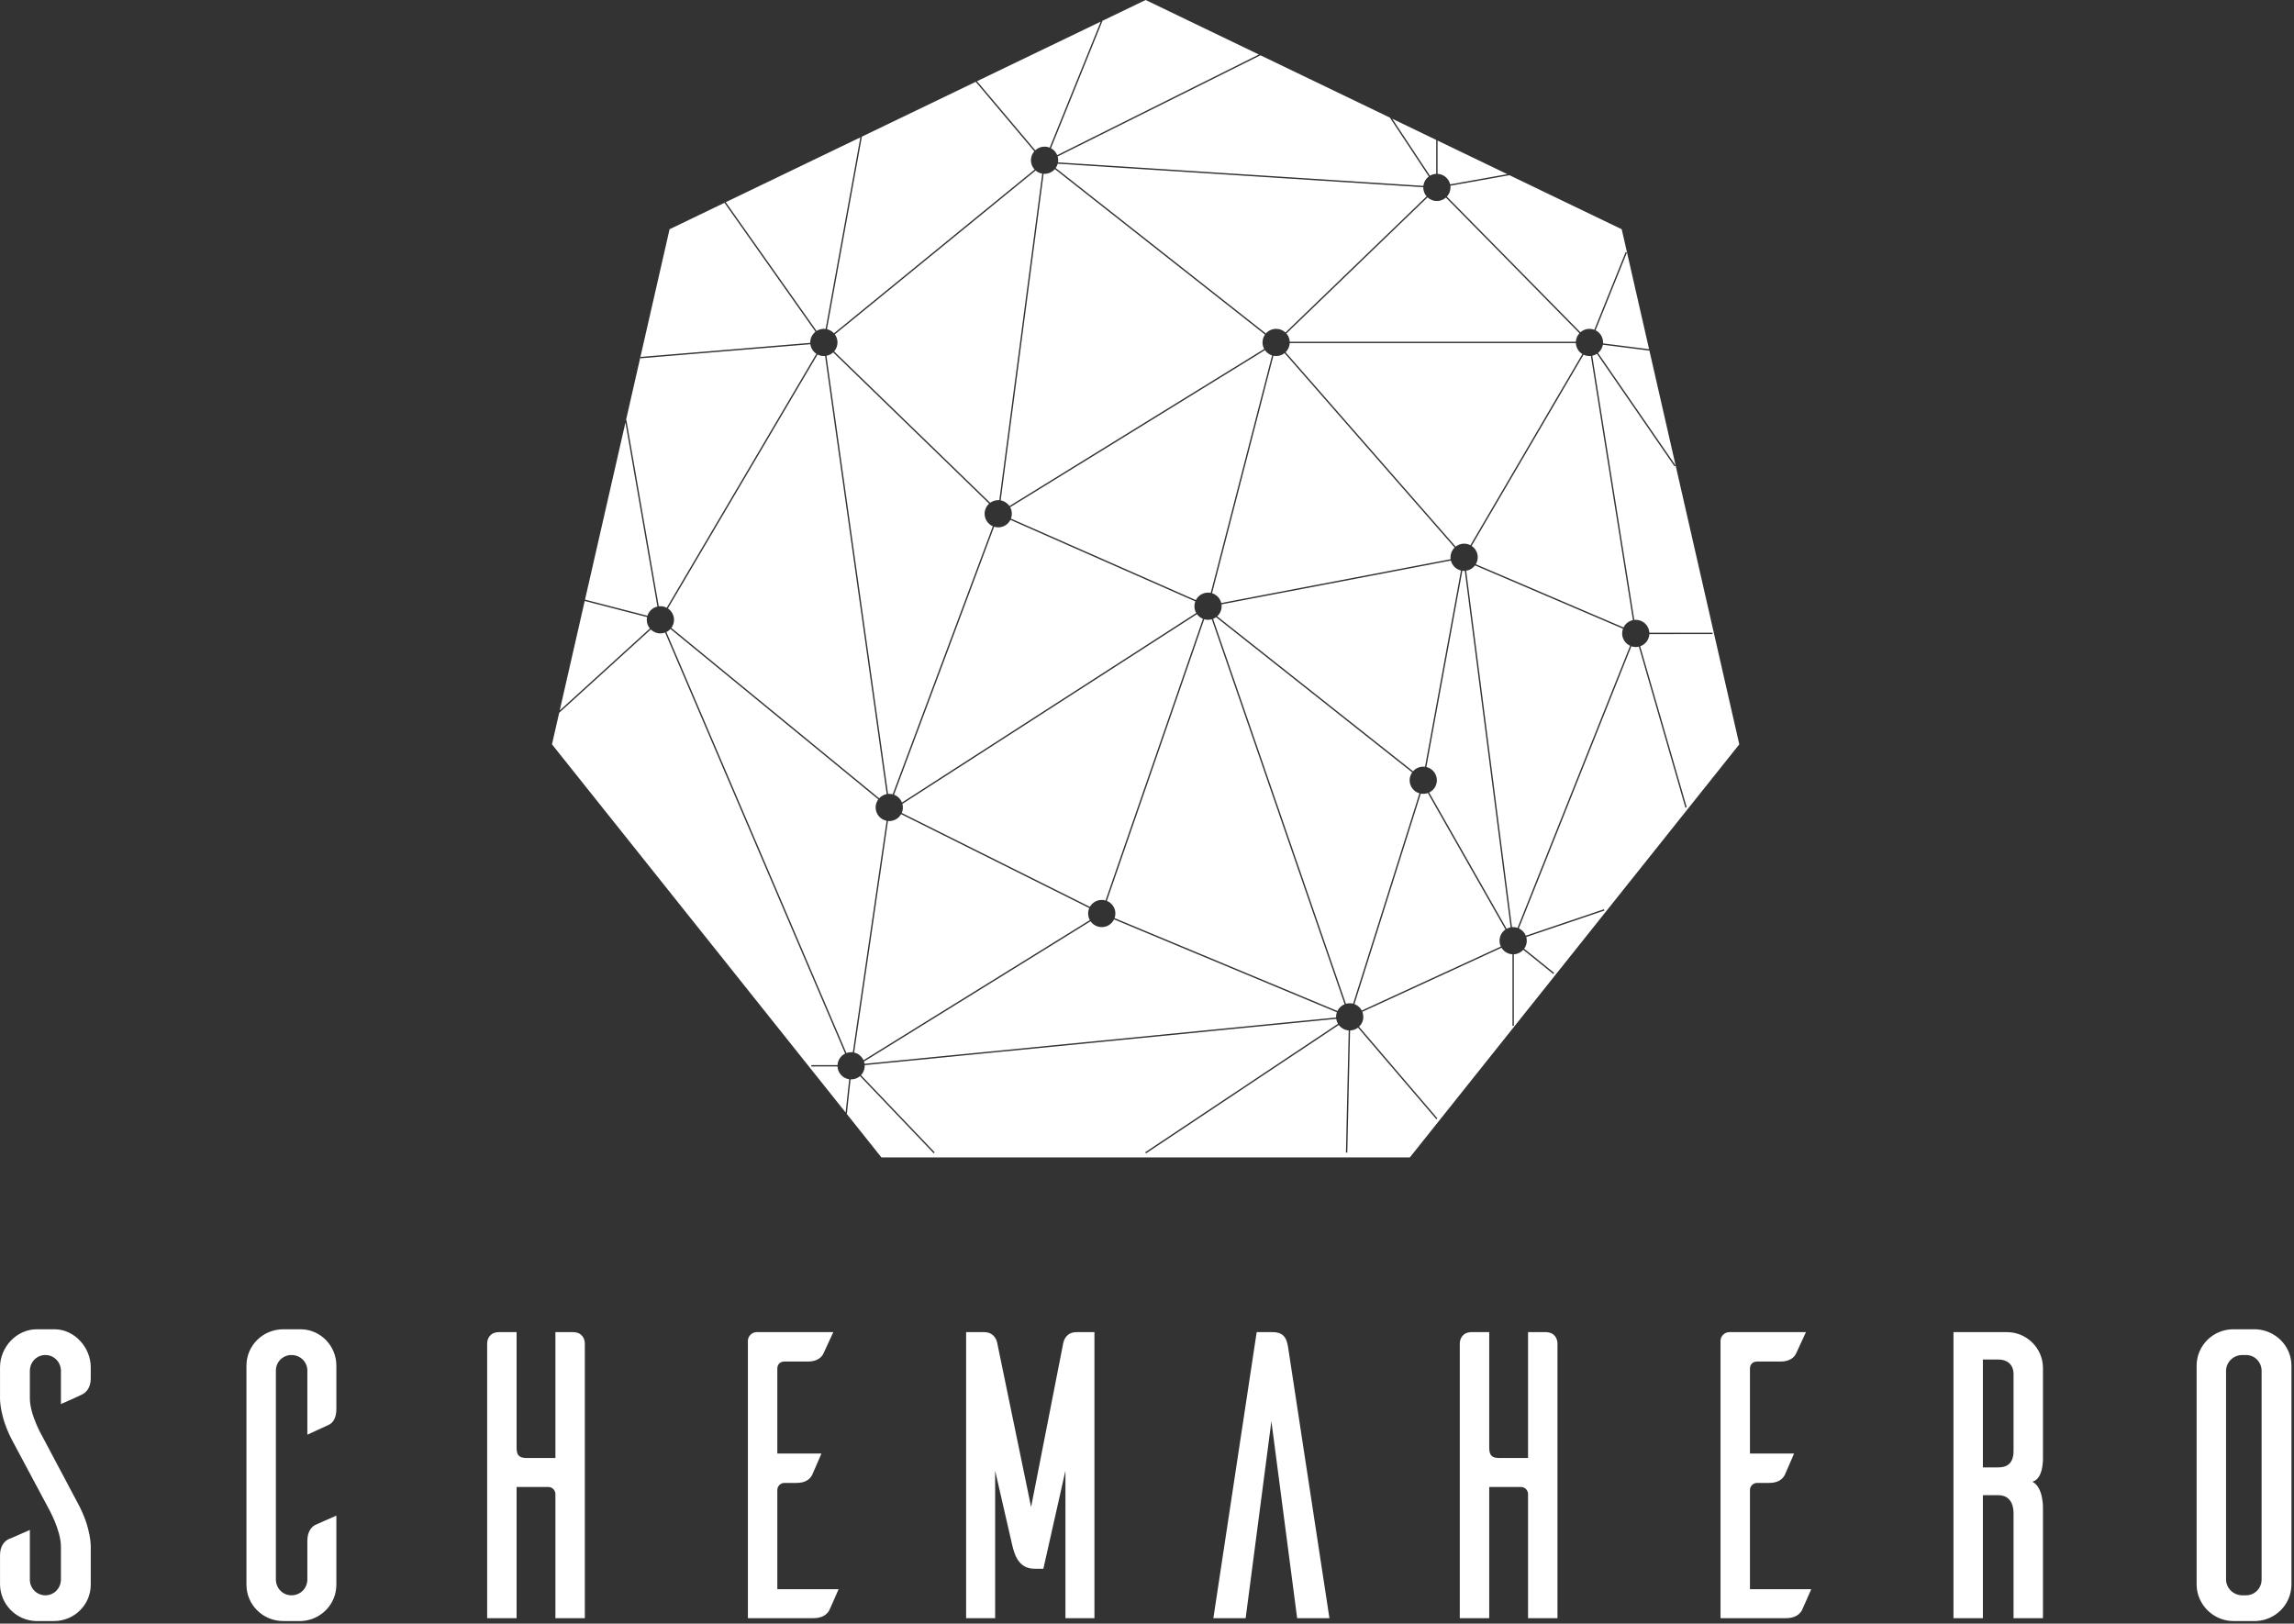 <svg xmlns="http://www.w3.org/2000/svg" xmlns:xlink="http://www.w3.org/1999/xlink" width="842" height="596" version="1.1" viewBox="0 0 842 596"><rect x="0" y="0" width="842" height="596" fill="#333333" stroke="none"/><title>Group 4 Copy 2</title><desc>Created with Sketch.</desc><g id="Page-1" fill="none" fill-rule="evenodd" stroke="none" stroke-width="1"><g id="Artboard" fill="#FFF" transform="translate(-224, -548)"><g id="Group-4-Copy-2" transform="translate(224, 548)"><g id="Group-3-Copy-4" transform="translate(202, 0)"><path id="Combined-Shape" d="M386.325,126.549 L403.407,128.701 L436.396,273.233 L315.473,424.867 L121.527,424.867 L108.677,408.753 L108.838,408.771 L110.192,396.222 C110.26,396.224 110.329,396.226 110.398,396.226 C111.645,396.226 112.786,395.77 113.662,395.016 L113.662,395.016 L140.717,423.351 L141.078,423.006 L114.024,394.671 C114.875,393.776 115.398,392.566 115.398,391.235 C115.398,391.154 115.396,391.074 115.392,390.995 L115.392,390.995 L288.452,374.003 C288.549,374.661 288.776,375.278 289.105,375.827 L289.105,375.827 L218.35,422.971 L218.627,423.387 L289.383,376.242 C290.227,377.374 291.539,378.137 293.034,378.244 L293.034,378.244 L292.017,423.089 L292.517,423.101 L293.534,378.253 L293.661,378.25 C294.621,378.201 295.51,377.881 296.251,377.365 L296.45,377.22 L325.208,410.842 L325.588,410.517 L296.831,376.895 C297.796,375.985 298.398,374.695 298.398,373.266 C298.398,372.609 298.27,371.981 298.039,371.406 L298.039,371.406 L349.12,347.9 C349.956,349.276 351.439,350.216 353.147,350.3 L353.147,350.3 L353.148,376.564 L353.648,376.564 L353.648,350.3 C355.027,350.232 356.26,349.606 357.123,348.643 L357.123,348.643 L368.12,357.518 L368.434,357.129 L357.439,348.254 C358.042,347.43 358.398,346.414 358.398,345.315 C358.398,344.842 358.332,344.384 358.208,343.95 L358.208,343.95 L386.874,334.247 L386.714,333.773 L358.048,343.478 C357.573,342.28 356.646,341.309 355.478,340.775 L355.478,340.775 L396.781,237.237 C397.288,237.41 397.832,237.503 398.398,237.503 C398.791,237.503 399.174,237.458 399.542,237.372 L399.542,237.372 L416.616,296.47 L417.097,296.331 L400.021,237.234 C401.91,236.587 403.288,234.842 403.391,232.763 L403.391,232.763 L426.587,232.762 L426.587,232.262 L403.391,232.263 C403.261,229.622 401.075,227.521 398.398,227.521 C398.216,227.521 398.036,227.531 397.86,227.549 L397.86,227.549 L382.429,130.584 C383.052,130.454 383.633,130.207 384.148,129.868 L384.148,129.868 L412.629,171.2 L413.041,170.916 L384.551,129.573 C385.469,128.827 386.117,127.763 386.325,126.549 L386.325,126.549 Z M36.875,231.063 C37.779,231.959 39.023,232.512 40.398,232.512 C41.006,232.512 41.588,232.404 42.127,232.205 L42.127,232.205 L108.206,386.747 C106.614,387.523 105.496,389.119 105.404,390.984 L105.404,390.984 L95.801,390.985 L95.801,391.485 L105.404,391.484 C105.522,393.889 107.346,395.846 109.693,396.177 L109.693,396.177 L108.378,408.377 L0.604,273.233 L3.247,261.653 Z M206.911,337.484 L288.692,371.575 C288.501,372.103 288.398,372.672 288.398,373.266 C288.398,373.346 288.399,373.426 288.403,373.506 L288.403,373.506 L115.343,390.497 C115.301,390.21 115.234,389.93 115.144,389.661 L115.144,389.661 L198.286,338.173 C199.189,339.473 200.694,340.324 202.398,340.324 C204.387,340.324 206.106,339.163 206.911,337.484 L206.911,337.484 Z M128.753,298.854 L197.818,333.326 C197.548,333.94 197.398,334.619 197.398,335.332 C197.398,336.209 197.624,337.032 198.021,337.748 L198.021,337.748 L114.959,389.187 C114.324,387.78 113.056,386.72 111.517,386.369 L111.517,386.369 L123.924,301.37 C124.08,301.384 124.238,301.392 124.398,301.392 C126.265,301.392 127.894,300.369 128.753,298.854 L128.753,298.854 Z M44.097,230.878 L120.38,293.429 C119.763,294.259 119.398,295.287 119.398,296.4 C119.398,298.827 121.132,300.848 123.43,301.298 L123.43,301.298 L111.024,386.282 C110.819,386.257 110.61,386.243 110.398,386.243 C109.789,386.243 109.206,386.352 108.667,386.55 L108.667,386.55 L42.589,232.009 C43.162,231.729 43.673,231.344 44.097,230.878 L44.097,230.878 Z M240.004,227.325 C240.446,227.452 240.914,227.521 241.398,227.521 C241.88,227.521 242.347,227.453 242.788,227.325 L242.788,227.325 L291.535,368.632 C290.371,369.099 289.423,369.99 288.885,371.114 L288.885,371.114 L207.104,337.022 C207.294,336.495 207.398,335.926 207.398,335.332 C207.398,333.234 206.101,331.439 204.264,330.7 L204.264,330.7 Z M322.094,291.114 L350.573,341.196 C349.259,342.095 348.398,343.605 348.398,345.315 C348.398,346.083 348.571,346.81 348.881,347.46 L348.881,347.46 L297.829,370.952 C297.259,369.866 296.299,369.015 295.135,368.584 L295.135,368.584 L319.492,291.328 C319.786,291.381 320.088,291.409 320.398,291.409 C320.993,291.409 321.565,291.305 322.094,291.114 L322.094,291.114 Z M244.356,226.554 L316.329,283.517 C315.742,284.334 315.398,285.336 315.398,286.418 C315.398,288.692 316.921,290.61 319.004,291.213 L319.004,291.213 L294.659,368.435 C294.256,368.33 293.833,368.275 293.398,368.275 C292.915,368.275 292.448,368.343 292.007,368.47 L292.007,368.47 L243.261,227.163 C243.653,227.006 244.021,226.8 244.356,226.554 L244.356,226.554 Z M334.744,209.51 C334.958,209.538 335.176,209.552 335.398,209.552 C335.485,209.552 335.571,209.55 335.658,209.546 L335.658,209.546 L352.471,340.409 C351.947,340.507 351.452,340.687 350.999,340.934 L350.999,340.934 L322.56,290.919 C324.239,290.114 325.398,288.401 325.398,286.418 C325.398,284.055 323.752,282.075 321.543,281.558 L321.543,281.558 Z M339.405,207.546 L393.708,230.778 C393.507,231.318 393.398,231.902 393.398,232.512 C393.398,234.528 394.594,236.264 396.317,237.052 L396.317,237.052 L355.014,340.59 C354.507,340.417 353.963,340.324 353.398,340.324 C353.252,340.324 353.108,340.33 352.966,340.342 L352.966,340.342 L336.155,209.495 C337.482,209.294 338.637,208.573 339.405,207.546 L339.405,207.546 Z M237.337,225.443 C237.887,226.205 238.646,226.806 239.531,227.162 L239.531,227.162 L203.791,330.538 C203.349,330.41 202.881,330.341 202.398,330.341 C200.529,330.341 198.9,331.364 198.042,332.879 L198.042,332.879 L128.977,298.406 C129.248,297.793 129.398,297.114 129.398,296.4 C129.398,295.946 129.337,295.506 129.223,295.087 L129.223,295.087 Z M168.866,190.831 L236.727,220.744 C236.514,221.298 236.398,221.9 236.398,222.53 C236.398,223.438 236.64,224.289 237.065,225.023 L237.065,225.023 L129.061,294.596 C128.545,293.269 127.477,292.216 126.138,291.72 L126.138,291.72 L162.886,193.348 C163.363,193.499 163.871,193.58 164.398,193.58 C166.351,193.58 168.043,192.462 168.866,190.831 L168.866,190.831 Z M98.08,130.123 C98.773,130.485 99.561,130.69 100.398,130.69 C100.548,130.69 100.697,130.684 100.844,130.671 L100.844,130.671 L123.456,291.498 C122.372,291.704 121.411,292.26 120.698,293.043 L120.698,293.043 L44.416,230.492 C45.033,229.662 45.398,228.634 45.398,227.521 C45.398,225.777 44.502,224.242 43.144,223.349 L43.144,223.349 Z M103.805,129.352 L161.05,184.882 C160.035,185.795 159.398,187.118 159.398,188.589 C159.398,190.644 160.641,192.408 162.418,193.174 L162.418,193.174 L125.662,291.57 C125.258,291.465 124.834,291.409 124.398,291.409 C124.247,291.409 124.098,291.416 123.951,291.429 L123.951,291.429 L101.34,130.602 C102.282,130.423 103.13,129.979 103.805,129.352 L103.805,129.352 Z M330.544,205.765 C330.993,207.575 332.431,208.995 334.252,209.421 L334.252,209.421 L321.05,281.469 C320.836,281.441 320.619,281.427 320.398,281.427 C318.9,281.427 317.556,282.084 316.64,283.125 L316.64,283.125 L244.753,226.23 C245.763,225.317 246.398,223.997 246.398,222.53 C246.398,222.295 246.381,222.065 246.35,221.839 L246.35,221.839 Z M12.617,220.603 L35.499,226.515 C35.433,226.84 35.398,227.176 35.398,227.521 C35.398,228.726 35.826,229.832 36.538,230.694 L36.538,230.694 L3.441,260.802 L12.617,220.603 Z M379.233,130.2 C379.888,130.514 380.622,130.69 381.398,130.69 C381.579,130.69 381.758,130.681 381.934,130.662 L381.934,130.662 L397.367,227.627 C395.843,227.946 394.573,228.958 393.905,230.318 L393.905,230.318 L339.689,207.124 C340.139,206.375 340.398,205.498 340.398,204.561 C340.398,202.817 339.501,201.281 338.143,200.389 L338.143,200.389 Z M27.568,155.096 L39.298,222.651 C37.553,223.042 36.153,224.343 35.625,226.029 L35.625,226.029 L12.728,220.115 L27.568,155.096 Z M63.92,74.442 L97.317,121.768 C96.148,122.681 95.398,124.103 95.398,125.699 L95.398,125.699 L95.401,125.861 L33.066,131.025 L33.107,131.523 L95.441,126.36 C95.635,127.826 96.467,129.091 97.649,129.869 L97.649,129.869 L42.714,223.096 C42.021,222.734 41.233,222.53 40.398,222.53 C40.192,222.53 39.99,222.542 39.791,222.566 L39.791,222.566 L27.914,154.165 L27.775,154.189 L43.761,84.15 L63.92,74.442 Z M269.494,129.619 L331.914,200.981 C330.979,201.888 330.398,203.157 330.398,204.561 C330.398,204.803 330.415,205.042 330.448,205.275 L330.448,205.275 L246.257,221.348 C245.842,219.644 244.551,218.281 242.887,217.764 L242.887,217.764 L265.393,130.59 C265.718,130.656 266.054,130.69 266.398,130.69 C267.567,130.69 268.642,130.29 269.494,129.619 L269.494,129.619 Z M262.28,128.532 C262.909,129.44 263.831,130.13 264.909,130.465 L264.909,130.465 L242.403,217.639 C242.078,217.573 241.742,217.538 241.398,217.538 C239.444,217.538 237.753,218.656 236.93,220.286 L236.93,220.286 L169.068,190.375 C169.281,189.82 169.398,189.218 169.398,188.589 C169.398,187.716 169.173,186.895 168.779,186.182 L168.779,186.182 Z M376.404,125.95 C376.488,127.649 377.423,129.125 378.793,129.961 L378.793,129.961 L337.713,200.136 C337.021,199.774 336.233,199.57 335.398,199.57 C334.223,199.57 333.143,199.974 332.289,200.651 L332.289,200.651 L269.871,129.289 C270.756,128.436 271.326,127.259 271.391,125.95 L271.391,125.95 Z M185.186,62.073 L262.321,122.808 C261.74,123.624 261.398,124.621 261.398,125.699 C261.398,126.572 261.622,127.393 262.017,128.107 L262.017,128.107 L168.515,185.757 C167.775,184.686 166.627,183.919 165.295,183.678 L165.295,183.678 L181.049,63.795 C181.164,63.803 181.28,63.807 181.398,63.807 C182.912,63.807 184.269,63.135 185.186,62.073 L185.186,62.073 Z M178.125,62.59 C178.8,63.174 179.634,63.58 180.553,63.736 L180.553,63.736 L164.799,183.614 C164.667,183.603 164.533,183.598 164.398,183.598 C163.29,183.598 162.267,183.957 161.439,184.565 L161.439,184.565 L104.154,128.994 C104.928,128.115 105.398,126.962 105.398,125.699 C105.398,124.59 105.035,123.565 104.422,122.737 L104.422,122.737 Z M352.03,64.305 L393.239,84.15 L403.289,128.182 L386.385,126.054 C386.389,125.995 386.392,125.936 386.394,125.877 L386.398,125.699 C386.398,123.749 385.278,122.061 383.645,121.239 L383.645,121.239 L395.143,92.713 L394.679,92.527 L383.187,121.037 C382.632,120.824 382.028,120.708 381.398,120.708 C380.123,120.708 378.96,121.184 378.077,121.968 L378.077,121.968 L329.076,72.18 C329.896,71.29 330.398,70.103 330.398,68.799 C330.398,68.585 330.384,68.375 330.358,68.168 L330.358,68.168 L352.03,64.305 Z M321.98,72.442 C322.874,73.278 324.076,73.79 325.398,73.79 C326.672,73.79 327.835,73.314 328.718,72.53 L328.718,72.53 L377.719,122.318 C376.951,123.15 376.463,124.244 376.404,125.449 L376.404,125.449 L271.391,125.449 C271.334,124.29 270.881,123.235 270.163,122.416 L270.163,122.416 Z M186.23,60.102 L320.398,68.728 C320.398,68.752 320.398,68.775 320.398,68.799 C320.398,70.056 320.864,71.205 321.633,72.083 L321.633,72.083 L269.816,122.056 C268.922,121.22 267.72,120.708 266.398,120.708 C264.896,120.708 263.548,121.369 262.632,122.416 L262.632,122.416 L185.493,61.68 C185.825,61.208 186.077,60.675 186.23,60.102 L186.23,60.102 Z M156.133,30.034 L177.637,55.527 C176.865,56.405 176.398,57.556 176.398,58.816 C176.398,60.142 176.915,61.347 177.76,62.241 L177.76,62.241 L104.105,122.35 C103.433,121.609 102.541,121.071 101.533,120.837 L101.533,120.837 L114.35,50.156 L156.133,30.034 Z M113.793,50.424 L101.041,120.749 C100.83,120.722 100.616,120.708 100.398,120.708 C99.415,120.708 98.499,120.991 97.726,121.479 L97.726,121.479 L64.376,74.222 L113.793,50.424 Z M260.637,20.292 L308.145,43.171 L322.437,64.776 C321.413,65.528 320.687,66.661 320.467,67.965 L320.43,68.228 L186.335,59.608 C186.376,59.35 186.398,59.085 186.398,58.816 C186.398,58.333 186.329,57.866 186.201,57.424 L186.201,57.424 L260.637,20.292 Z M325.647,51.599 L351.261,63.934 L330.271,67.676 C329.795,65.61 328.034,64.033 325.873,63.83 L325.648,63.813 L325.647,51.599 Z M309.024,43.594 L325.147,51.359 L325.147,63.813 C324.406,63.85 323.706,64.048 323.084,64.373 L322.854,64.5 L309.024,43.594 Z M218.5,0 L260.068,20.018 L186.036,56.948 C185.626,55.935 184.892,55.086 183.963,54.531 L183.745,54.408 L202.676,7.62 L218.5,0 Z M202.006,7.943 L183.291,54.195 C182.707,53.956 182.068,53.825 181.398,53.825 C180.079,53.825 178.881,54.334 177.987,55.166 L177.987,55.166 L156.599,29.81 L202.006,7.943 Z"/></g><path id="SchemaHero" fill-rule="nonzero" d="M19.81,595.05 C27.31,595.05 33.31,589.05 33.31,581.7 L33.311,568.335 C33.33,567.967 33.618,561.041 28.51,551.7 L15.61,527.4 C15.61,527.4 10.96,519.45 10.96,513.3 L10.96,503.25 C10.96,499.95 13.51,497.4 16.66,497.4 C19.81,497.4 22.36,499.95 22.36,503.25 L22.36,515.4 C25.21,514.2 29.41,512.25 30.31,511.8 C31.66,511.05 33.31,509.4 33.31,505.95 L33.31,501.9 C33.31,494.7 27.46,488.1 20.26,487.95 L13.51,487.95 C6.01,487.95 0.01,494.55 0.01,501.9 L0.009,512.715 C-0.011,513.083 -0.298,520.009 4.81,529.35 L17.71,553.5 C17.71,553.5 22.36,561.6 22.36,567.75 L22.36,579.75 C22.36,583.05 19.81,585.6 16.66,585.6 C13.51,585.6 10.96,583.05 10.96,579.9 L10.96,561.6 C8.26,562.8 3.91,564.75 3.01,565.05 C1.66,565.8 0.01,567.45 0.01,570.9 L0.01,581.7 C0.16,588.9 5.86,594.75 13.06,595.05 L19.81,595.05 Z M110.56,595.05 C117.76,594.75 123.46,588.9 123.46,581.7 L123.46,556.35 C120.76,557.55 116.56,559.35 115.66,559.8 C114.31,560.55 112.81,562.2 112.81,565.65 L112.81,579.75 C112.81,583.05 110.26,585.6 106.96,585.6 C103.81,585.6 101.26,583.05 101.26,579.75 L101.26,503.1 C101.26,499.95 103.81,497.4 106.96,497.4 C110.26,497.4 112.81,499.95 112.81,503.1 L112.81,526.65 L120.61,523.05 C121.96,522.45 123.46,520.8 123.46,517.35 L123.46,501.3 C123.46,494.1 117.76,488.1 110.56,487.95 L103.96,487.95 C96.46,487.95 90.46,493.95 90.46,501.3 L90.46,581.7 C90.46,589.05 96.46,595.05 103.96,595.05 L110.56,595.05 Z M189.61,594 L189.61,545.85 L201.31,545.85 C202.66,545.85 203.71,546.9 203.86,548.25 L203.86,594 L214.66,594 L214.66,493.2 C214.66,491.4 213.61,489 210.31,489 L203.86,489 L203.86,535.2 L193.36,535.2 C190.81,535.2 189.61,534.45 189.61,531.45 L189.61,489 L183.16,489 C179.86,489 178.81,491.4 178.81,493.2 L178.81,594 L189.61,594 Z M298.51,594 C301.96,594 303.61,592.5 304.36,591.15 C304.81,590.25 306.61,586.05 307.81,583.35 L285.31,583.35 L285.31,546.9 C285.31,545.55 286.51,544.35 287.86,544.35 L292.36,544.35 C295.81,544.35 297.31,542.85 298.06,541.5 C298.51,540.6 300.31,536.25 301.51,533.55 L285.31,533.55 L285.31,502.35 C285.31,500.85 286.36,499.8 287.86,499.8 L296.56,499.8 C300.01,499.8 301.66,498.15 302.26,496.8 L305.86,489 L277.81,489 C276.01,489 274.66,490.35 274.51,492 L274.51,594 L298.51,594 Z M365.26,594 L365.26,539.85 L371.56,567.3 C372.16,569.55 373.36,575.85 379.66,575.85 L382.96,575.85 L391.06,539.85 L391.06,594 L401.71,594 L401.71,489 L395.11,489 C391.21,489 390.46,492.3 390.31,492.75 L378.46,553.2 L366.01,492.9 C366.01,492.9 365.41,489 361.21,489 L354.61,489 L354.61,594 L365.26,594 Z M457.21,594 L466.66,521.7 L476.11,594 L487.96,594 L472.81,494.7 C472.36,491.85 471.61,489 467.11,489 L467.11,489 L461.26,489 L445.36,594 L457.21,594 Z M546.61,594 L546.61,545.85 L558.31,545.85 C559.66,545.85 560.71,546.9 560.86,548.25 L560.86,594 L571.66,594 L571.66,493.2 C571.66,491.4 570.61,489 567.31,489 L560.86,489 L560.86,535.2 L550.36,535.2 C547.81,535.2 546.61,534.45 546.61,531.45 L546.61,489 L540.16,489 C536.86,489 535.81,491.4 535.81,493.2 L535.81,594 L546.61,594 Z M655.51,594 C658.96,594 660.61,592.5 661.36,591.15 C661.81,590.25 663.61,586.05 664.81,583.35 L642.31,583.35 L642.31,546.9 C642.31,545.55 643.51,544.35 644.86,544.35 L649.36,544.35 C652.81,544.35 654.31,542.85 655.06,541.5 C655.51,540.6 657.31,536.25 658.51,533.55 L642.31,533.55 L642.31,502.35 C642.31,500.85 643.36,499.8 644.86,499.8 L653.56,499.8 C657.01,499.8 658.66,498.15 659.26,496.8 L662.86,489 L634.81,489 C633.01,489 631.66,490.35 631.51,492 L631.51,594 L655.51,594 Z M727.81,594 L727.81,548.85 L733.51,548.85 C736.36,548.85 739.06,550.5 739.06,555.6 L739.06,594 L749.86,594 L749.861,553.772 C749.875,553.26 750.012,545.926 745.96,543.9 C750.233,542.868 749.874,534.887 749.86,534.608 L749.86,502.2 C749.86,494.85 743.86,489 736.66,489 L717.01,489 L717.01,594 L727.81,594 Z M733.51,538.65 L727.81,538.65 L727.81,499.05 L733.51,499.05 C736.36,499.05 739.06,500.55 739.06,504.45 L739.06,532.65 C739.06,537.45 736.36,538.65 733.51,538.65 Z M828.01,595.05 C835.21,594.75 840.91,589.05 841.06,581.85 L841.06,501.3 C841.06,494.1 835.21,488.25 828.01,487.95 L819.76,487.95 C812.26,487.95 806.26,493.95 806.26,501.3 L806.26,581.85 C806.41,589.05 812.41,595.05 819.76,595.05 L828.01,595.05 Z M824.41,585.6 L822.76,585.6 C819.61,585.45 817.06,582.9 817.06,579.75 L817.06,503.25 C817.06,500.1 819.61,497.55 822.76,497.4 L824.41,497.4 C827.56,497.4 830.11,499.95 830.11,503.25 L830.11,579.75 C830.11,583.05 827.56,585.6 824.41,585.6 Z"/></g></g></g></svg>